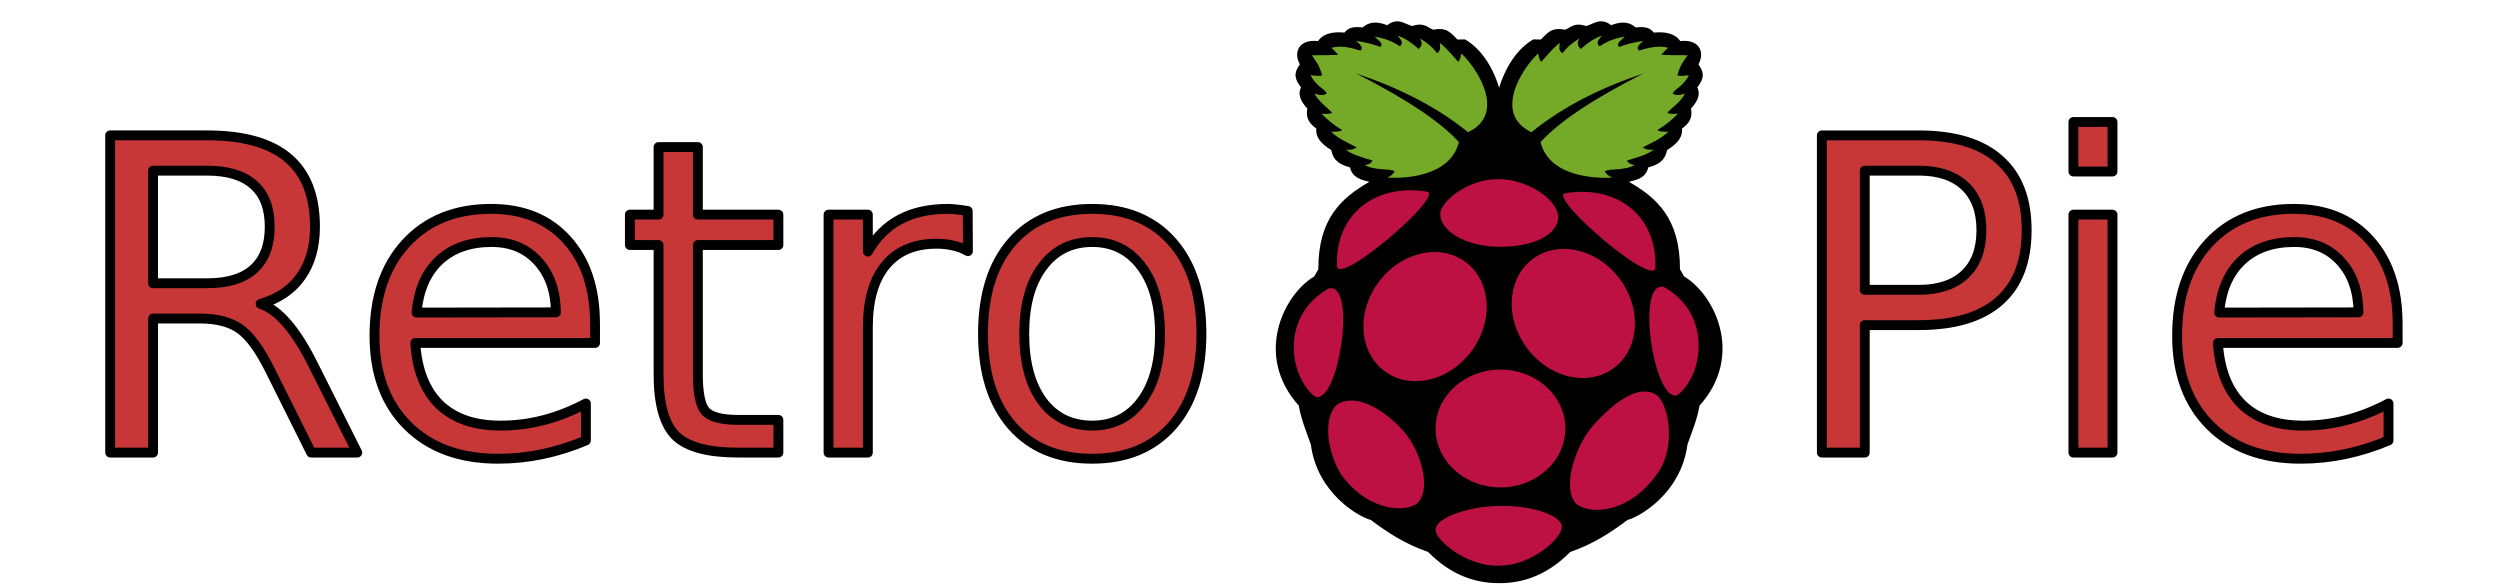 <?xml version="1.0" encoding="UTF-8" standalone="no"?>
<!-- Created with Inkscape (http://www.inkscape.org/) -->

<svg
   xmlns:dc="http://purl.org/dc/elements/1.1/"
   xmlns:cc="http://creativecommons.org/ns#"
   xmlns:rdf="http://www.w3.org/1999/02/22-rdf-syntax-ns#"
   xmlns:svg="http://www.w3.org/2000/svg"
   xmlns="http://www.w3.org/2000/svg"
   xmlns:sodipodi="http://sodipodi.sourceforge.net/DTD/sodipodi-0.dtd"
   xmlns:inkscape="http://www.inkscape.org/namespaces/inkscape"
   width="202.68mm"
   height="47.65mm"
   viewBox="0 0 202.68 47.65"
   version="1.1"
   id="svg8"
   inkscape:version="0.48.5 r10040"
   sodipodi:docname="system.svg">
  <defs
     id="defs2" />
  <sodipodi:namedview
     id="base"
     pagecolor="#ffffff"
     bordercolor="#666666"
     borderopacity="1.0"
     inkscape:pageopacity="0.0"
     inkscape:pageshadow="2"
     inkscape:zoom="0.98994949"
     inkscape:cx="317.07061"
     inkscape:cy="77.169262"
     inkscape:document-units="mm"
     inkscape:current-layer="text4518"
     showgrid="false"
     fit-margin-top="0"
     fit-margin-left="0"
     fit-margin-right="0"
     fit-margin-bottom="0"
     inkscape:window-width="1184"
     inkscape:window-height="560"
     inkscape:window-x="0"
     inkscape:window-y="36"
     inkscape:window-maximized="1" />
  <g
     inkscape:label="Layer 1"
     inkscape:groupmode="layer"
     id="layer1"
     transform="translate(-4.634,-91.498)">
    <g
       aria-label="Retropie"
       style="font-size:10.583px;font-style:normal;font-variant:normal;font-weight:normal;font-stretch:normal;line-height:6.615px;letter-spacing:0px;word-spacing:0px;fill:#ffffff;fill-opacity:1;stroke:none;font-family:ITC Avant Garde Gothic Std;-inkscape-font-specification:ITC Avant Garde Gothic Std"
       id="text4514"
       transform="translate(-56.447,0)">
      <path
         inkscape:connector-curvature="0"
         d="m 174.314,93.226 c -0.234,0.007 -0.486,0.092 -0.771,0.314 -0.7,-0.266 -1.378,-0.358 -1.985,0.183 -0.937,-0.12 -1.241,0.127 -1.472,0.416 -0.206,-0.004 -1.539,-0.208 -2.151,0.69 -1.537,-0.179 -2.022,0.89 -1.472,1.887 -0.314,0.479 -0.639,0.951 0.095,1.863 -0.26,0.508 -0.099,1.059 0.513,1.726 -0.161,0.714 0.156,1.218 0.725,1.611 -0.106,0.977 0.91,1.546 1.214,1.748 0.117,0.57 0.359,1.107 1.521,1.404 0.191,0.849 0.889,0.995 1.565,1.173 -2.233,1.278 -4.149,2.961 -4.136,7.088 l -0.327,0.575 c -2.561,1.534 -4.865,6.464 -1.262,10.471 0.235,1.254 0.63,2.155 0.981,3.152 0.526,4.018 3.956,5.899 4.861,6.122 1.326,0.995 2.738,1.938 4.649,2.599 1.801,1.83 3.753,2.527 5.715,2.526 0.029,0 0.058,2.4e-4 0.087,0 1.962,9.1e-4 3.914,-0.696 5.715,-2.526 1.911,-0.661 3.323,-1.605 4.649,-2.599 0.905,-0.222 4.335,-2.104 4.861,-6.122 0.351,-0.997 0.746,-1.898 0.981,-3.152 3.603,-4.007 1.299,-8.937 -1.262,-10.471 l -0.327,-0.575 c 0.013,-4.127 -1.902,-5.81 -4.136,-7.088 0.676,-0.178 1.374,-0.325 1.565,-1.173 1.161,-0.297 1.404,-0.835 1.521,-1.404 0.304,-0.202 1.32,-0.771 1.214,-1.748 0.569,-0.393 0.886,-0.897 0.725,-1.611 0.612,-0.667 0.773,-1.218 0.513,-1.726 0.734,-0.912 0.409,-1.385 0.095,-1.863 0.55,-0.997 0.065,-2.066 -1.472,-1.887 -0.612,-0.898 -1.945,-0.694 -2.151,-0.69 -0.231,-0.288 -0.536,-0.535 -1.472,-0.416 -0.607,-0.541 -1.286,-0.449 -1.985,-0.183 -0.831,-0.646 -1.381,-0.128 -2.009,0.068 -1.006,-0.324 -1.236,0.12 -1.731,0.3 -1.097,-0.228 -1.43,0.269 -1.957,0.794 l -0.612,-0.012 c -1.655,0.961 -2.477,2.916 -2.769,3.922 -0.292,-1.006 -1.112,-2.962 -2.767,-3.922 l -0.612,0.012 c -0.526,-0.525 -0.86,-1.022 -1.957,-0.794 -0.494,-0.181 -0.724,-0.624 -1.731,-0.3 -0.413,-0.128 -0.792,-0.396 -1.238,-0.382 z"
         id="path2"
         style="fill:#000000" />
      <path
         inkscape:connector-curvature="0"
         style="fill:#75a928"
         d="m 171.019,97.452 c 4.391,2.229 6.943,4.033 8.342,5.569 -0.716,2.827 -4.452,2.956 -5.818,2.877 0.28,-0.128 0.513,-0.282 0.596,-0.518 -0.343,-0.24 -1.558,-0.025 -2.407,-0.495 0.326,-0.067 0.478,-0.131 0.631,-0.368 -0.802,-0.252 -1.665,-0.469 -2.173,-0.886 0.274,0.004 0.53,0.06 0.888,-0.184 -0.718,-0.381 -1.484,-0.683 -2.08,-1.266 0.371,-0.009 0.772,-0.004 0.888,-0.138 -0.657,-0.401 -1.212,-0.847 -1.671,-1.335 0.52,0.062 0.739,0.009 0.865,-0.081 -0.497,-0.501 -1.126,-0.924 -1.425,-1.542 0.386,0.131 0.739,0.181 0.993,-0.011 -0.169,-0.375 -0.892,-0.596 -1.309,-1.473 0.406,0.039 0.837,0.087 0.923,0 -0.189,-0.757 -0.512,-1.182 -0.829,-1.622 0.869,-0.013 2.186,0.003 2.126,-0.069 l -0.537,-0.541 c 0.849,-0.225 1.718,0.036 2.348,0.23 0.283,-0.22 -0.005,-0.498 -0.351,-0.782 0.722,0.095 1.373,0.258 1.963,0.483 0.315,-0.28 -0.204,-0.56 -0.456,-0.84 1.115,0.208 1.587,0.501 2.056,0.794 0.341,-0.321 0.019,-0.595 -0.21,-0.874 0.84,0.307 1.273,0.702 1.729,1.093 0.155,-0.205 0.393,-0.356 0.105,-0.851 0.597,0.339 1.046,0.738 1.379,1.185 0.369,-0.232 0.22,-0.548 0.222,-0.84 0.62,0.497 1.014,1.026 1.495,1.542 0.097,-0.07 0.182,-0.306 0.257,-0.679 1.48,1.414 3.57,4.974 0.537,6.386 -2.58,-2.097 -5.662,-3.62 -9.078,-4.763 z"
         id="path4" />
      <path
         inkscape:connector-curvature="0"
         style="fill:#75a928"
         d="m 194.317,97.452 c -4.391,2.229 -6.943,4.033 -8.342,5.569 0.716,2.827 4.452,2.956 5.818,2.877 -0.28,-0.128 -0.513,-0.282 -0.596,-0.518 0.343,-0.24 1.558,-0.025 2.407,-0.495 -0.326,-0.067 -0.478,-0.131 -0.631,-0.368 0.802,-0.252 1.665,-0.469 2.173,-0.886 -0.274,0.004 -0.53,0.06 -0.888,-0.184 0.718,-0.381 1.484,-0.683 2.08,-1.266 -0.371,-0.009 -0.772,-0.004 -0.888,-0.138 0.657,-0.401 1.212,-0.847 1.671,-1.335 -0.52,0.062 -0.739,0.009 -0.865,-0.081 0.497,-0.501 1.126,-0.924 1.425,-1.542 -0.386,0.131 -0.739,0.181 -0.993,-0.011 0.169,-0.375 0.892,-0.596 1.309,-1.473 -0.406,0.039 -0.837,0.087 -0.923,0 0.189,-0.757 0.512,-1.182 0.83,-1.622 -0.869,-0.013 -2.186,0.003 -2.126,-0.069 l 0.537,-0.541 c -0.849,-0.225 -1.718,0.036 -2.348,0.23 -0.283,-0.22 0.005,-0.498 0.351,-0.782 -0.722,0.095 -1.373,0.258 -1.963,0.483 -0.315,-0.28 0.204,-0.56 0.456,-0.84 -1.115,0.208 -1.587,0.501 -2.056,0.794 -0.341,-0.321 -0.019,-0.595 0.21,-0.874 -0.84,0.307 -1.273,0.702 -1.729,1.093 -0.155,-0.205 -0.393,-0.356 -0.105,-0.851 -0.597,0.339 -1.046,0.738 -1.379,1.185 -0.369,-0.232 -0.22,-0.548 -0.222,-0.84 -0.62,0.497 -1.014,1.026 -1.495,1.542 -0.097,-0.07 -0.182,-0.306 -0.257,-0.679 -1.48,1.414 -3.57,4.974 -0.537,6.386 2.58,-2.097 5.662,-3.62 9.078,-4.763 z"
         id="path6" />
      <path
         inkscape:connector-curvature="0"
         style="fill:#bc1142"
         d="m 187.986,126.237 c 0,2.638 -2.355,4.776 -5.26,4.776 -2.905,0 -5.26,-2.139 -5.26,-4.776 0,-2.638 2.355,-4.776 5.26,-4.776 2.905,0 5.26,2.138 5.26,4.776 z"
         id="path8" />
      <path
         inkscape:connector-curvature="0"
         style="fill:#bc1142"
         d="m 179.682,112.592 c 2.179,1.406 2.572,4.593 0.877,7.119 -1.695,2.526 -4.835,3.433 -7.014,2.027 v 0 c -2.179,-1.406 -2.572,-4.593 -0.878,-7.119 1.695,-2.526 4.835,-3.433 7.015,-2.027 z"
         id="path10" />
      <path
         inkscape:connector-curvature="0"
         style="fill:#bc1142"
         d="m 185.565,112.338 c -2.179,1.406 -2.572,4.593 -0.877,7.119 1.695,2.526 4.835,3.433 7.014,2.027 v 0 c 2.179,-1.406 2.572,-4.593 0.878,-7.119 -1.695,-2.526 -4.835,-3.433 -7.015,-2.027 z"
         id="path12" />
      <path
         inkscape:connector-curvature="0"
         style="fill:#bc1142"
         d="m 168.791,114.891 c 2.353,-0.621 0.794,9.587 -1.12,8.749 -2.106,-1.668 -2.784,-6.554 1.12,-8.749 z"
         id="path14" />
      <path
         inkscape:connector-curvature="0"
         style="fill:#bc1142"
         d="m 195.982,114.764 c -2.353,-0.621 -0.794,9.587 1.12,8.749 2.106,-1.668 2.784,-6.554 -1.12,-8.749 z"
         id="path16" />
      <path
         inkscape:connector-curvature="0"
         style="fill:#bc1142"
         d="m 187.987,107.163 c 4.061,-0.675 7.439,1.701 7.303,6.037 -0.134,1.662 -8.799,-5.789 -7.303,-6.037 z"
         id="path18" />
      <path
         inkscape:connector-curvature="0"
         style="fill:#bc1142"
         d="m 176.768,107.036 c -4.061,-0.675 -7.439,1.701 -7.303,6.037 0.134,1.662 8.799,-5.789 7.303,-6.037 z"
         id="path20" />
      <path
         inkscape:connector-curvature="0"
         style="fill:#bc1142"
         d="m 182.601,106.024 c -2.424,-0.062 -4.749,1.771 -4.755,2.835 -0.007,1.292 1.916,2.615 4.772,2.649 2.916,0.021 4.777,-1.059 4.786,-2.393 0.011,-1.511 -2.652,-3.114 -4.803,-3.091 z"
         id="path22" />
      <path
         inkscape:connector-curvature="0"
         style="fill:#bc1142"
         d="m 182.749,132.522 c 2.113,-0.091 4.948,0.67 4.954,1.68 0.035,0.98 -2.571,3.196 -5.094,3.153 -2.612,0.111 -5.174,-2.108 -5.141,-2.877 -0.039,-1.127 3.181,-2.008 5.281,-1.956 z"
         id="path24" />
      <path
         inkscape:connector-curvature="0"
         style="fill:#bc1142"
         d="m 174.945,126.539 c 1.504,1.785 2.19,4.921 0.935,5.845 -1.188,0.706 -4.072,0.415 -6.122,-2.485 -1.383,-2.434 -1.204,-4.91 -0.234,-5.638 1.452,-0.871 3.695,0.305 5.421,2.278 z"
         id="path26" />
      <path
         inkscape:connector-curvature="0"
         style="fill:#bc1142"
         d="m 190.252,125.973 c -1.628,1.878 -2.534,5.302 -1.347,6.405 1.135,0.857 4.183,0.737 6.434,-2.339 1.635,-2.066 1.087,-5.517 0.153,-6.433 -1.387,-1.057 -3.378,0.296 -5.241,2.367 z"
         id="path28" />
      <g
         style="stroke:#000000;stroke-width:0.8;stroke-linecap:round;stroke-linejoin:round;stroke-miterlimit:4;font-family:sans-serif"
         id="text4518">
        <path
           d="m 82.209,116.132 c 0.746,0.253 1.47,0.792 2.17,1.619 0.712,0.827 1.424,1.964 2.136,3.411 l 3.531,7.028 -3.738,0 -3.29,-6.597 c -0.85,-1.723 -1.677,-2.865 -2.48,-3.428 -0.792,-0.563 -1.878,-0.844 -3.256,-0.844 l -3.79,0 0,10.869 -3.48,0 0,-25.718 7.855,0 c 2.94,2e-5 5.133,0.614 6.58,1.843 1.447,1.229 2.17,3.083 2.17,5.564 -2e-5,1.619 -0.379,2.963 -1.137,4.031 -0.746,1.068 -1.837,1.809 -3.273,2.222 m -8.716,-10.8 0,9.13 4.375,0 c 1.677,10e-6 2.94,-0.385 3.79,-1.154 0.861,-0.781 1.292,-1.923 1.292,-3.428 -1.6e-5,-1.504 -0.431,-2.635 -1.292,-3.393 -0.85,-0.769 -2.113,-1.154 -3.79,-1.154 l -4.375,0"
           style="font-size:35.278px;font-variant:normal;font-stretch:normal;fill:#c83737;stroke:#000000;font-family:Berlin Sans FB Demi;-inkscape-font-specification:Berlin Sans FB Demi"
           id="path3195" />
        <path
           d="m 109.322,117.752 0,1.55 -14.573,0 c 0.138,2.182 0.792,3.847 1.964,4.995 1.183,1.137 2.825,1.705 4.926,1.705 1.217,0 2.394,-0.149 3.531,-0.448 1.148,-0.299 2.285,-0.746 3.411,-1.344 l 0,2.997 c -1.137,0.482 -2.302,0.85 -3.497,1.102 -1.194,0.253 -2.406,0.379 -3.635,0.379 -3.078,0 -5.518,-0.896 -7.321,-2.687 -1.791,-1.791 -2.687,-4.214 -2.687,-7.269 -2e-6,-3.158 0.85,-5.661 2.549,-7.51 1.711,-1.86 4.014,-2.791 6.907,-2.791 2.595,2e-5 4.645,0.838 6.149,2.515 1.516,1.665 2.274,3.933 2.274,6.804 m -3.169,-0.93 c -0.023,-1.734 -0.511,-3.118 -1.464,-4.151 -0.942,-1.034 -2.193,-1.55 -3.755,-1.55 -1.768,1e-5 -3.187,0.5 -4.255,1.499 -1.057,0.999 -1.665,2.406 -1.826,4.22 l 11.3,-0.017"
           style="font-size:35.278px;font-variant:normal;font-stretch:normal;fill:#c83737;stroke:#000000;font-family:Berlin Sans FB Demi;-inkscape-font-specification:Berlin Sans FB Demi"
           id="path3197" />
        <path
           d="m 117.659,103.42 0,5.478 6.528,0 0,2.463 -6.528,0 0,10.473 c 0,1.573 0.212,2.584 0.637,3.032 0.436,0.448 1.315,0.672 2.635,0.672 l 3.256,0 0,2.653 -3.256,0 c -2.446,0 -4.134,-0.454 -5.064,-1.361 -0.93,-0.919 -1.395,-2.584 -1.395,-4.995 l 0,-10.473 -2.325,0 0,-2.463 2.325,0 0,-5.478 3.187,0"
           style="font-size:35.278px;font-variant:normal;font-stretch:normal;fill:#c83737;stroke:#000000;font-family:Berlin Sans FB Demi;-inkscape-font-specification:Berlin Sans FB Demi"
           id="path3199" />
        <path
           d="m 139.553,111.86 c -0.356,-0.207 -0.746,-0.356 -1.171,-0.448 -0.413,-0.103 -0.873,-0.155 -1.378,-0.155 -1.791,2e-5 -3.17,0.586 -4.134,1.757 -0.953,1.16 -1.43,2.831 -1.43,5.013 l 0,10.163 -3.187,0 0,-19.293 3.187,0 0,2.997 c 0.666,-1.171 1.533,-2.038 2.601,-2.601 1.068,-0.574 2.366,-0.861 3.893,-0.861 0.218,2e-5 0.459,0.017 0.723,0.052 0.264,0.023 0.557,0.063 0.878,0.121 l 0.017,3.256"
           style="font-size:35.278px;font-variant:normal;font-stretch:normal;fill:#c83737;stroke:#000000;font-family:Berlin Sans FB Demi;-inkscape-font-specification:Berlin Sans FB Demi"
           id="path3201" />
        <path
           d="m 149.63,111.12 c -1.7,1e-5 -3.043,0.666 -4.031,1.998 -0.988,1.321 -1.481,3.135 -1.481,5.443 0,2.308 0.488,4.128 1.464,5.46 0.988,1.321 2.337,1.981 4.048,1.981 1.688,0 3.026,-0.666 4.014,-1.998 0.988,-1.332 1.481,-3.147 1.481,-5.443 -2e-5,-2.285 -0.494,-4.094 -1.481,-5.426 -0.988,-1.344 -2.325,-2.015 -4.014,-2.015 m 0,-2.687 c 2.756,2e-5 4.921,0.896 6.494,2.687 1.573,1.791 2.36,4.272 2.36,7.441 -2e-5,3.158 -0.787,5.638 -2.36,7.441 -1.573,1.791 -3.738,2.687 -6.494,2.687 -2.768,0 -4.938,-0.896 -6.511,-2.687 -1.562,-1.803 -2.343,-4.283 -2.343,-7.441 0,-3.169 0.781,-5.65 2.343,-7.441 1.573,-1.791 3.744,-2.687 6.511,-2.687"
           style="font-size:35.278px;font-variant:normal;font-stretch:normal;fill:#c83737;stroke:#000000;font-family:Berlin Sans FB Demi;-inkscape-font-specification:Berlin Sans FB Demi"
           id="path3203" />
        <path
           d="m 212.262,105.332 0,9.663 4.375,0 c 1.619,10e-6 2.871,-0.419 3.755,-1.257 0.884,-0.838 1.326,-2.033 1.326,-3.583 -2e-5,-1.539 -0.442,-2.727 -1.326,-3.566 -0.884,-0.838 -2.136,-1.257 -3.755,-1.257 l -4.375,0 m -3.48,-2.859 7.855,0 c 2.882,2e-5 5.059,0.655 6.528,1.964 1.481,1.298 2.222,3.204 2.222,5.719 -2e-5,2.538 -0.741,4.456 -2.222,5.753 -1.47,1.298 -3.646,1.946 -6.528,1.946 l -4.375,0 0,10.335 -3.48,0 0,-25.718"
           style="font-size:35.278px;font-variant:normal;font-stretch:normal;fill:#c83737;stroke:#000000;font-family:Berlin Sans FB Demi;-inkscape-font-specification:Berlin Sans FB Demi"
           id="path3205" />
        <path
           d="m 229.177,108.898 3.169,0 0,19.293 -3.169,0 0,-19.293 m 0,-7.51 3.169,0 0,4.014 -3.169,0 0,-4.014"
           style="font-size:35.278px;font-variant:normal;font-stretch:normal;fill:#c83737;stroke:#000000;font-family:Berlin Sans FB Demi;-inkscape-font-specification:Berlin Sans FB Demi"
           id="path3207" />
        <path
           d="m 255.463,117.752 0,1.55 -14.573,0 c 0.138,2.182 0.792,3.847 1.964,4.995 1.183,1.137 2.825,1.705 4.926,1.705 1.217,0 2.394,-0.149 3.531,-0.448 1.148,-0.299 2.285,-0.746 3.411,-1.344 l 0,2.997 c -1.137,0.482 -2.302,0.85 -3.497,1.102 -1.194,0.253 -2.406,0.379 -3.635,0.379 -3.078,0 -5.518,-0.896 -7.321,-2.687 -1.791,-1.791 -2.687,-4.214 -2.687,-7.269 0,-3.158 0.85,-5.661 2.549,-7.51 1.711,-1.86 4.014,-2.791 6.907,-2.791 2.595,2e-5 4.645,0.838 6.149,2.515 1.516,1.665 2.274,3.933 2.274,6.804 m -3.169,-0.93 c -0.023,-1.734 -0.511,-3.118 -1.464,-4.151 -0.942,-1.034 -2.193,-1.55 -3.755,-1.55 -1.768,1e-5 -3.187,0.5 -4.255,1.499 -1.056,0.999 -1.665,2.406 -1.826,4.22 l 11.3,-0.017"
           style="font-size:35.278px;font-variant:normal;font-stretch:normal;fill:#c83737;stroke:#000000;font-family:Berlin Sans FB Demi;-inkscape-font-specification:Berlin Sans FB Demi"
           id="path3209" />
      </g>
    </g>
  </g>
</svg>
